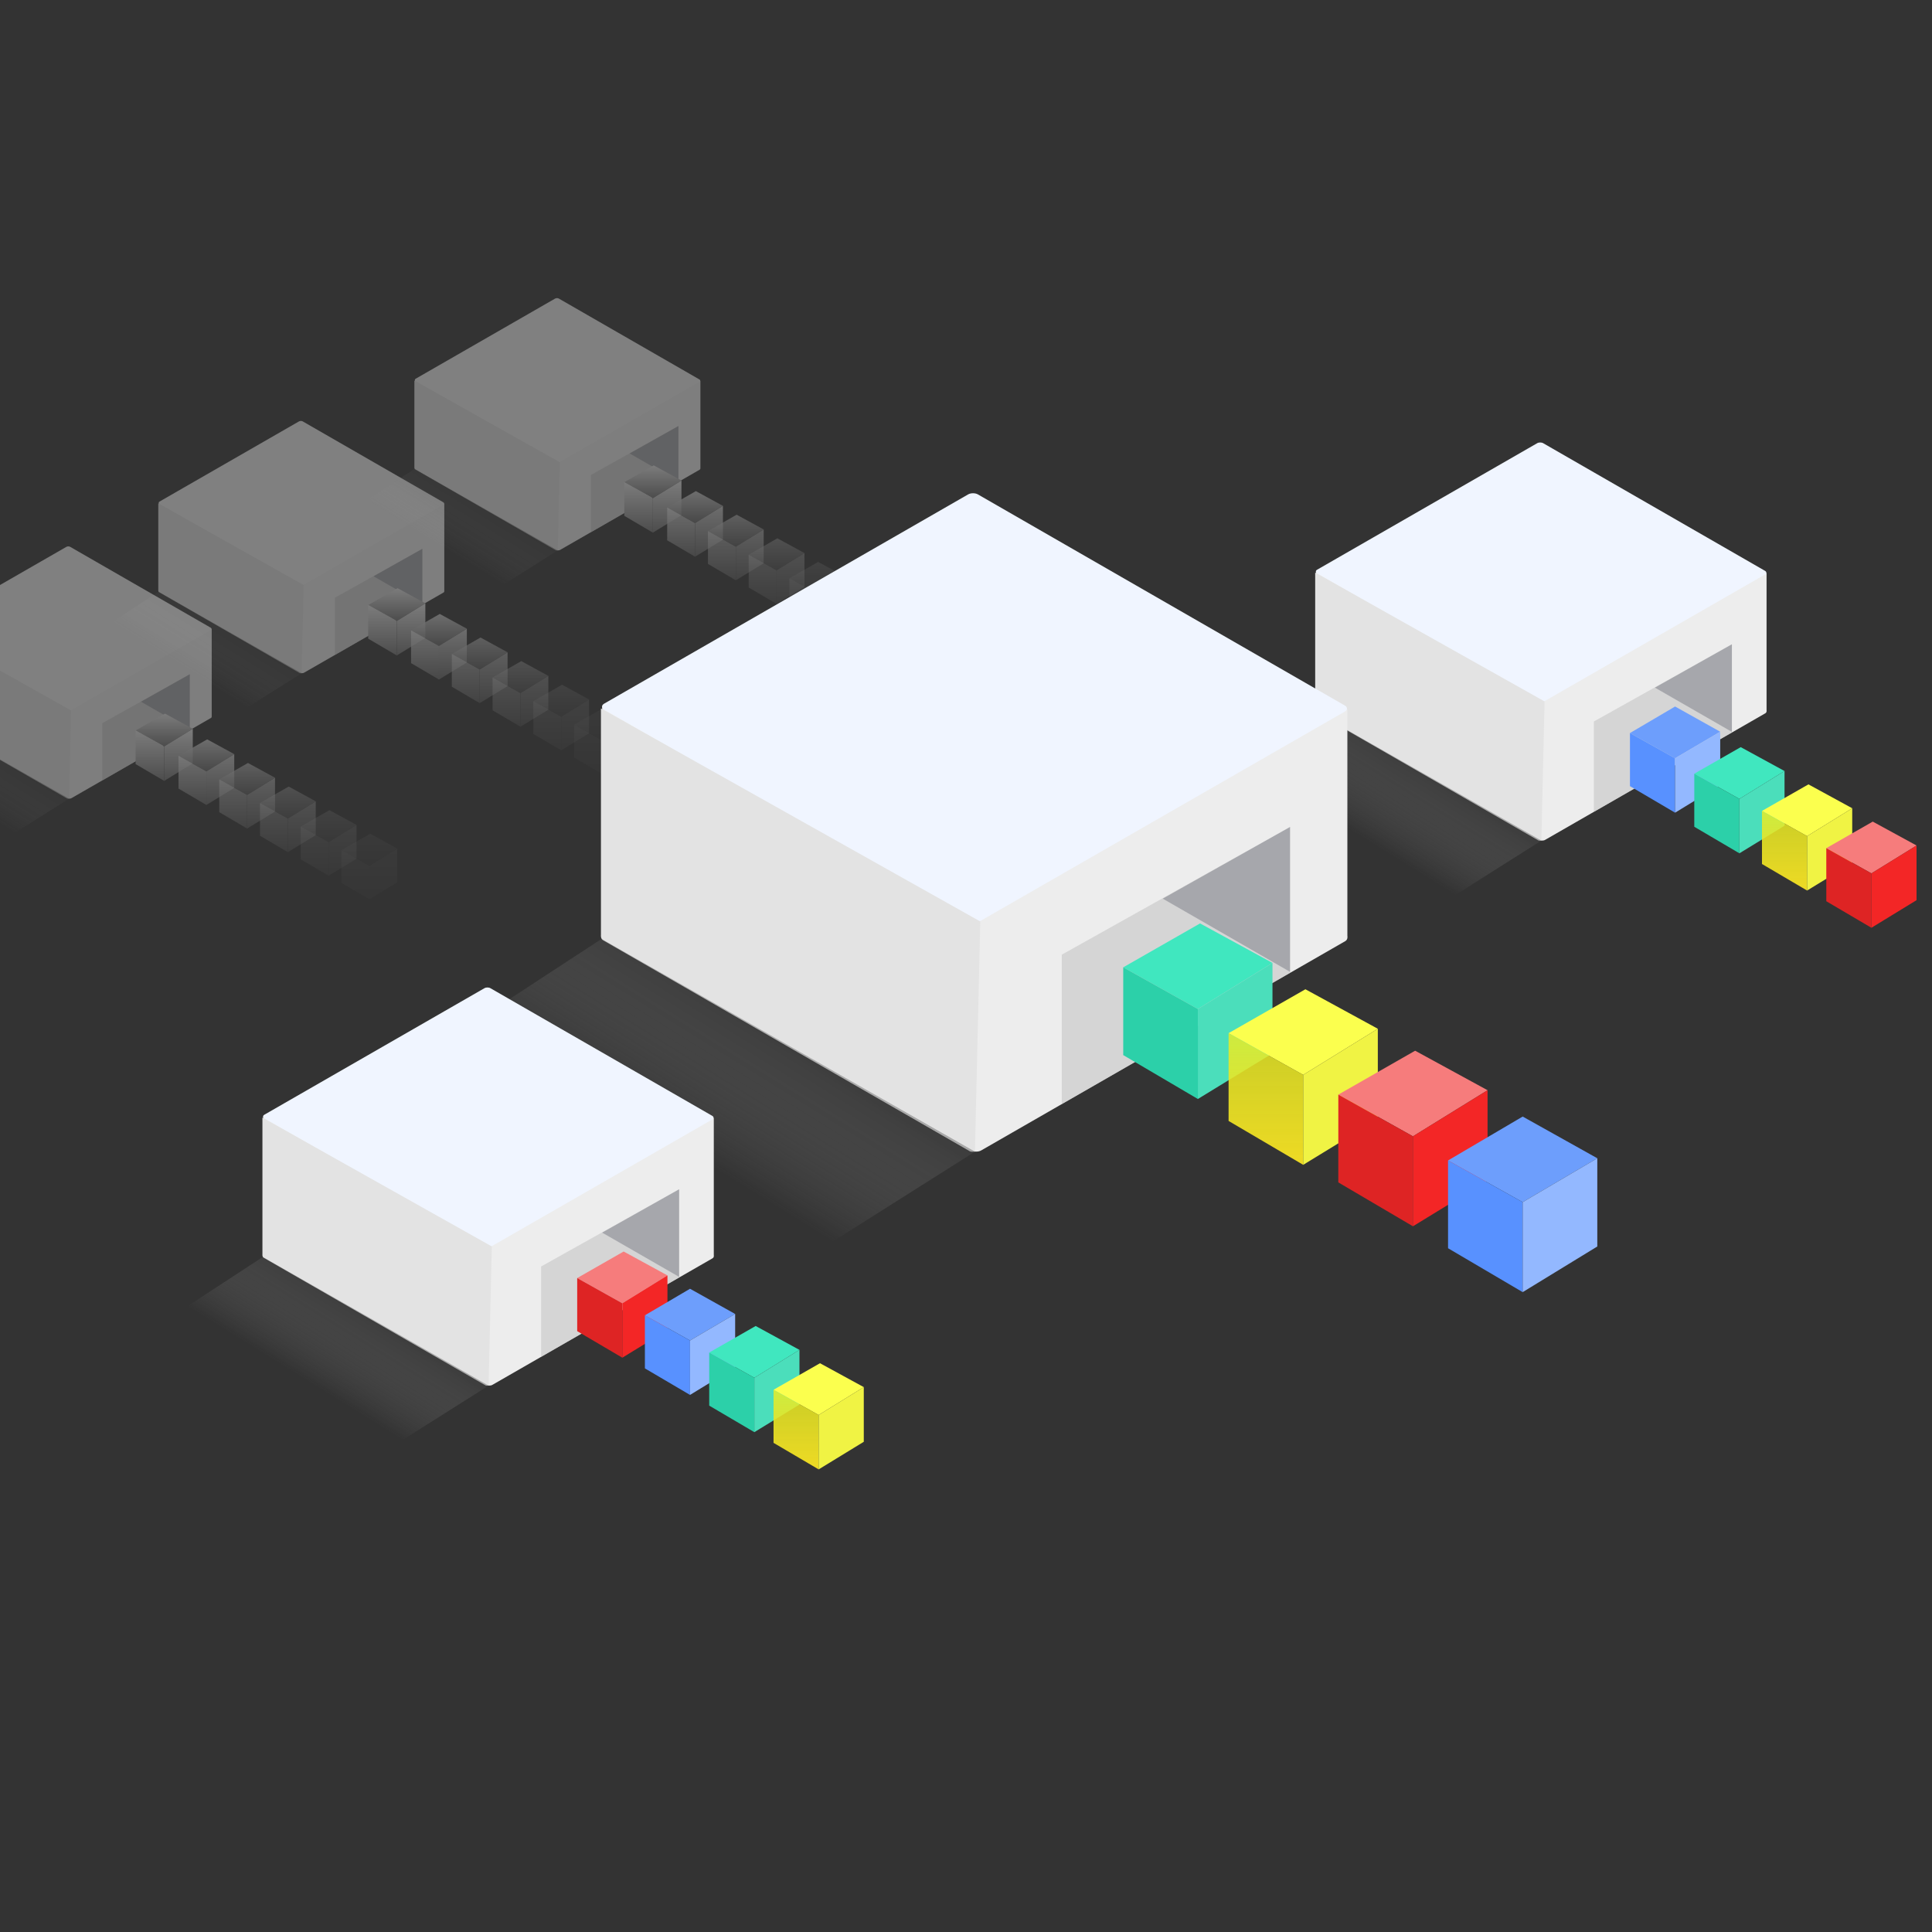 <svg width="449" height="449" viewBox="0 0 449 449" fill="none" xmlns="http://www.w3.org/2000/svg">
<rect x="0" y="0" width="449" height="449" fill="#333333" stroke="none"/>
<g clip-path="url(#clip0_174_5425)">
<g opacity="0.4">
<path fill-rule="evenodd" clip-rule="evenodd" d="M36.898 137.092V116.904C36.898 116.904 70.124 100.305 70.388 100.448L103.255 117.072V137.235C103.255 137.235 103.327 137.57 103.063 137.713L70.651 156.346C70.412 156.489 70.004 156.489 69.765 156.346L37.066 137.546C36.826 137.402 36.898 137.092 36.898 137.092Z" fill="#EDEDED"/>
<path fill-rule="evenodd" clip-rule="evenodd" d="M37.065 116.569L69.477 97.937C69.717 97.793 70.124 97.793 70.364 97.937L103.039 116.737C103.279 116.88 103.279 117.12 103.039 117.263L70.651 135.872C70.412 136.015 70.004 136.015 69.765 135.872L37.065 117.096C36.826 116.952 36.826 116.713 37.065 116.569Z" fill="#F3F3F3"/>
<path fill-rule="evenodd" clip-rule="evenodd" d="M70.566 135.961L70.092 156.457C69.948 156.457 69.775 156.483 69.655 156.435L36.98 137.635C36.74 137.492 36.788 137.157 36.788 137.157V116.993L70.566 135.961Z" fill="#E3E3E3"/>
<path fill-rule="evenodd" clip-rule="evenodd" d="M77.825 138.916L98.15 127.547V140.534L77.825 152.223V138.916Z" fill="#C4C4C4" fill-opacity="0.6"/>
<path fill-rule="evenodd" clip-rule="evenodd" d="M98.149 140.445L86.814 133.927L98.149 127.547V140.445Z" fill="#797B84" fill-opacity="0.5"/>
<path opacity="0.4" d="M10.861 154.498L36.842 137.513L70.092 156.457L44.111 172.885L10.861 154.498Z" fill="url(#paint0_linear_174_5425)"/>
<path d="M85.564 140.607L92.403 136.698L98.853 140.216L92.208 144.32L85.564 140.607Z" fill="url(#paint1_linear_174_5425)"/>
<path d="M85.564 140.607V148.424L92.208 152.333V144.32L85.564 140.607Z" fill="url(#paint2_linear_174_5425)"/>
<path d="M92.208 144.32L98.853 140.216V148.268L92.208 152.333V144.32Z" fill="url(#paint3_linear_174_5425)"/>
<g opacity="0.8">
<path d="M95.532 146.492L102.203 142.68L108.492 146.111L102.012 150.113L95.532 146.492Z" fill="url(#paint4_linear_174_5425)"/>
<path d="M95.532 146.492V154.116L102.012 157.928V150.113L95.532 146.492Z" fill="url(#paint5_linear_174_5425)"/>
<path d="M102.013 150.113L108.493 146.111V153.963L102.013 157.928V150.113Z" fill="url(#paint6_linear_174_5425)"/>
</g>
<g opacity="0.6">
<path d="M105.004 151.975L111.675 148.163L117.964 151.594L111.484 155.596L105.004 151.975Z" fill="url(#paint7_linear_174_5425)"/>
<path d="M105.004 151.975V159.599L111.484 163.411V155.596L105.004 151.975Z" fill="url(#paint8_linear_174_5425)"/>
<path d="M111.484 155.596L117.964 151.594V159.446L111.484 163.41V155.596Z" fill="url(#paint9_linear_174_5425)"/>
</g>
<g opacity="0.4">
<path d="M114.475 157.458L121.145 153.646L127.435 157.077L120.955 161.079L114.475 157.458Z" fill="url(#paint10_linear_174_5425)"/>
<path d="M114.475 157.458V165.082L120.955 168.894V161.079L114.475 157.458Z" fill="url(#paint11_linear_174_5425)"/>
<path d="M120.954 161.079L127.434 157.077V164.929L120.954 168.894V161.079Z" fill="url(#paint12_linear_174_5425)"/>
</g>
<g opacity="0.2">
<path d="M123.945 162.941L130.616 159.13L136.906 162.56L130.425 166.563L123.945 162.941Z" fill="url(#paint13_linear_174_5425)"/>
<path d="M123.945 162.942V170.565L130.425 174.377V166.563L123.945 162.942Z" fill="url(#paint14_linear_174_5425)"/>
<path d="M130.426 166.563L136.906 162.561V170.413L130.426 174.377V166.563Z" fill="url(#paint15_linear_174_5425)"/>
</g>
<g opacity="0.1">
<path d="M133.417 168.425L140.088 164.613L146.377 168.043L139.897 172.046L133.417 168.425Z" fill="url(#paint16_linear_174_5425)"/>
<path d="M133.417 168.425V176.049L139.897 179.86V172.046L133.417 168.425Z" fill="url(#paint17_linear_174_5425)"/>
<path d="M139.896 172.046L146.377 168.044V175.896L139.896 179.86V172.046Z" fill="url(#paint18_linear_174_5425)"/>
</g>
</g>
<g opacity="0.4">
<path fill-rule="evenodd" clip-rule="evenodd" d="M-17.153 166.243V146.056C-17.153 146.056 16.073 129.456 16.337 129.6L49.204 146.223V166.387C49.204 166.387 49.276 166.721 49.013 166.865L16.601 185.498C16.361 185.641 15.954 185.641 15.714 185.498L-16.985 166.698C-17.225 166.554 -17.153 166.243 -17.153 166.243Z" fill="#EDEDED"/>
<path fill-rule="evenodd" clip-rule="evenodd" d="M-16.985 145.721L15.427 127.088C15.666 126.945 16.073 126.945 16.313 127.088L48.989 145.888C49.228 146.032 49.228 146.271 48.989 146.415L16.601 165.023C16.361 165.167 15.954 165.167 15.714 165.023L-16.985 146.247C-17.225 146.104 -17.225 145.864 -16.985 145.721Z" fill="#F3F3F3"/>
<path fill-rule="evenodd" clip-rule="evenodd" d="M16.515 165.112L16.041 185.608C15.897 185.608 15.724 185.634 15.604 185.587L-17.071 166.787C-17.311 166.643 -17.263 166.308 -17.263 166.308V146.145L16.515 165.112Z" fill="#E3E3E3"/>
<path fill-rule="evenodd" clip-rule="evenodd" d="M23.774 168.068L44.099 156.698V169.685L23.774 181.374V168.068Z" fill="#C4C4C4" fill-opacity="0.6"/>
<path fill-rule="evenodd" clip-rule="evenodd" d="M44.099 169.597L32.764 163.079L44.099 156.698V169.597Z" fill="#797B84" fill-opacity="0.5"/>
<path opacity="0.4" d="M-43.19 183.649L-17.21 166.664L16.04 185.608L-9.941 202.036L-43.19 183.649Z" fill="url(#paint19_linear_174_5425)"/>
<path d="M31.512 169.759L38.352 165.85L44.801 169.368L38.156 173.472L31.512 169.759Z" fill="url(#paint20_linear_174_5425)"/>
<path d="M31.512 169.758V177.576L38.156 181.484V173.472L31.512 169.758Z" fill="url(#paint21_linear_174_5425)"/>
<path d="M38.157 173.472L44.802 169.368V177.419L38.157 181.484V173.472Z" fill="url(#paint22_linear_174_5425)"/>
<g opacity="0.8">
<path d="M41.48 175.644L48.151 171.832L54.441 175.262L47.961 179.265L41.48 175.644Z" fill="url(#paint23_linear_174_5425)"/>
<path d="M41.48 175.643V183.267L47.961 187.079V179.264L41.48 175.643Z" fill="url(#paint24_linear_174_5425)"/>
<path d="M47.96 179.265L54.44 175.262V183.115L47.96 187.079V179.265Z" fill="url(#paint25_linear_174_5425)"/>
</g>
<g opacity="0.6">
<path d="M50.952 181.126L57.623 177.315L63.912 180.745L57.432 184.748L50.952 181.126Z" fill="url(#paint26_linear_174_5425)"/>
<path d="M50.952 181.126V188.75L57.432 192.562V184.748L50.952 181.126Z" fill="url(#paint27_linear_174_5425)"/>
<path d="M57.432 184.748L63.912 180.745V188.598L57.432 192.562V184.748Z" fill="url(#paint28_linear_174_5425)"/>
</g>
<g opacity="0.4">
<path d="M60.423 186.61L67.094 182.798L73.383 186.229L66.903 190.231L60.423 186.61Z" fill="url(#paint29_linear_174_5425)"/>
<path d="M60.423 186.61V194.234L66.903 198.046V190.231L60.423 186.61Z" fill="url(#paint30_linear_174_5425)"/>
<path d="M66.902 190.231L73.382 186.229V194.081L66.902 198.045V190.231Z" fill="url(#paint31_linear_174_5425)"/>
</g>
<g opacity="0.2">
<path d="M69.894 192.093L76.564 188.281L82.854 191.711L76.374 195.714L69.894 192.093Z" fill="url(#paint32_linear_174_5425)"/>
<path d="M69.894 192.093V199.717L76.374 203.528V195.714L69.894 192.093Z" fill="url(#paint33_linear_174_5425)"/>
<path d="M76.374 195.714L82.854 191.711V199.564L76.374 203.528V195.714Z" fill="url(#paint34_linear_174_5425)"/>
</g>
<g opacity="0.1">
<path d="M79.364 197.576L86.035 193.764L92.325 197.195L85.844 201.197L79.364 197.576Z" fill="url(#paint35_linear_174_5425)"/>
<path d="M79.364 197.576V205.2L85.844 209.012V201.198L79.364 197.576Z" fill="url(#paint36_linear_174_5425)"/>
<path d="M85.844 201.198L92.324 197.195V205.047L85.844 209.012V201.198Z" fill="url(#paint37_linear_174_5425)"/>
</g>
</g>
<g opacity="0.4">
<path fill-rule="evenodd" clip-rule="evenodd" d="M96.419 108.547V88.36C96.419 88.36 129.646 71.76 129.909 71.904L162.776 88.527V108.69C162.776 108.69 162.848 109.025 162.585 109.169L130.173 127.801C129.933 127.945 129.526 127.945 129.286 127.801L96.587 109.001C96.347 108.858 96.419 108.547 96.419 108.547Z" fill="#EDEDED"/>
<path fill-rule="evenodd" clip-rule="evenodd" d="M96.587 88.025L128.999 69.392C129.238 69.249 129.646 69.249 129.885 69.392L162.561 88.192C162.8 88.336 162.8 88.575 162.561 88.718L130.173 107.327C129.933 107.471 129.526 107.471 129.286 107.327L96.587 88.551C96.347 88.407 96.347 88.168 96.587 88.025Z" fill="#F3F3F3"/>
<path fill-rule="evenodd" clip-rule="evenodd" d="M130.087 107.416L129.613 127.912C129.47 127.912 129.297 127.938 129.177 127.89L96.501 109.09C96.262 108.947 96.31 108.612 96.31 108.612V88.449L130.087 107.416Z" fill="#E3E3E3"/>
<path fill-rule="evenodd" clip-rule="evenodd" d="M137.347 110.372L157.671 99.002V111.989L137.347 123.678V110.372Z" fill="#C4C4C4" fill-opacity="0.6"/>
<path fill-rule="evenodd" clip-rule="evenodd" d="M157.671 111.9L146.336 105.383L157.671 99.002V111.9Z" fill="#797B84" fill-opacity="0.5"/>
<path opacity="0.4" d="M70.382 125.953L96.362 108.968L129.612 127.912L103.631 144.34L70.382 125.953Z" fill="url(#paint38_linear_174_5425)"/>
<path d="M145.084 112.062L151.924 108.154L158.373 111.672L151.729 115.776L145.084 112.062Z" fill="url(#paint39_linear_174_5425)"/>
<path d="M145.084 112.062V119.879L151.729 123.788V115.775L145.084 112.062Z" fill="url(#paint40_linear_174_5425)"/>
<path d="M151.729 115.776L158.374 111.671V119.723L151.729 123.788V115.776Z" fill="url(#paint41_linear_174_5425)"/>
<g opacity="0.8">
<path d="M155.053 117.947L161.723 114.135L168.013 117.566L161.533 121.568L155.053 117.947Z" fill="url(#paint42_linear_174_5425)"/>
<path d="M155.053 117.947V125.571L161.533 129.383V121.569L155.053 117.947Z" fill="url(#paint43_linear_174_5425)"/>
<path d="M161.532 121.569L168.012 117.566V125.418L161.532 129.383V121.569Z" fill="url(#paint44_linear_174_5425)"/>
</g>
<g opacity="0.6">
<path d="M164.524 123.43L171.195 119.618L177.485 123.049L171.005 127.051L164.524 123.43Z" fill="url(#paint45_linear_174_5425)"/>
<path d="M164.524 123.431V131.054L171.005 134.866V127.052L164.524 123.431Z" fill="url(#paint46_linear_174_5425)"/>
<path d="M171.005 127.051L177.485 123.049V130.901L171.005 134.866V127.051Z" fill="url(#paint47_linear_174_5425)"/>
</g>
<g opacity="0.4">
<path d="M173.995 128.914L180.666 125.102L186.955 128.532L180.475 132.535L173.995 128.914Z" fill="url(#paint48_linear_174_5425)"/>
<path d="M173.995 128.914V136.538L180.475 140.349V132.535L173.995 128.914Z" fill="url(#paint49_linear_174_5425)"/>
<path d="M180.476 132.535L186.956 128.532V136.385L180.476 140.349V132.535Z" fill="url(#paint50_linear_174_5425)"/>
</g>
<g opacity="0.2">
<path d="M183.466 134.397L190.137 130.585L196.426 134.016L189.946 138.018L183.466 134.397Z" fill="url(#paint51_linear_174_5425)"/>
<path d="M183.466 134.397V142.021L189.946 145.833V138.018L183.466 134.397Z" fill="url(#paint52_linear_174_5425)"/>
<path d="M189.946 138.018L196.426 134.016V141.868L189.946 145.832V138.018Z" fill="url(#paint53_linear_174_5425)"/>
</g>
<g opacity="0.1">
<path d="M192.937 139.88L199.607 136.068L205.897 139.499L199.417 143.501L192.937 139.88Z" fill="url(#paint54_linear_174_5425)"/>
<path d="M192.937 139.88V147.503L199.417 151.315V143.501L192.937 139.88Z" fill="url(#paint55_linear_174_5425)"/>
<path d="M199.416 143.501L205.896 139.499V147.351L199.416 151.315V143.501Z" fill="url(#paint56_linear_174_5425)"/>
</g>
</g>
<path fill-rule="evenodd" clip-rule="evenodd" d="M305.825 164.797V132.937C305.825 132.937 358.264 106.739 358.68 106.966L410.552 133.202V165.024C410.552 165.024 410.665 165.552 410.249 165.779L359.095 195.185C358.717 195.412 358.075 195.412 357.697 195.185L306.089 165.515C305.711 165.288 305.825 164.797 305.825 164.797Z" fill="#EDEDED"/>
<path fill-rule="evenodd" clip-rule="evenodd" d="M306.089 132.409L357.243 103.002C357.621 102.776 358.264 102.776 358.642 103.002L410.211 132.673C410.59 132.899 410.59 133.277 410.211 133.503L359.096 162.872C358.717 163.099 358.075 163.099 357.697 162.872L306.089 133.239C305.711 133.013 305.711 132.635 306.089 132.409Z" fill="#F0F5FF"/>
<path fill-rule="evenodd" clip-rule="evenodd" d="M358.961 163.013L358.214 195.36C357.987 195.36 357.714 195.402 357.525 195.326L305.955 165.655C305.577 165.429 305.653 164.9 305.653 164.9V133.078L358.961 163.013Z" fill="#E3E3E3"/>
<path fill-rule="evenodd" clip-rule="evenodd" d="M370.418 167.677L402.495 149.733V170.23L370.418 188.678V167.677Z" fill="#C4C4C4" fill-opacity="0.6"/>
<path fill-rule="evenodd" clip-rule="evenodd" d="M402.495 170.09L384.605 159.803L402.495 149.733V170.09Z" fill="#797B84" fill-opacity="0.5"/>
<path d="M378.806 170.364L389.292 164.195L399.779 170.055L389.292 176.224L378.806 170.364Z" fill="#6D9EFC"/>
<path d="M378.806 170.364V182.701L389.292 188.87V176.224L378.806 170.364Z" fill="#5891FF"/>
<path d="M389.293 176.224L399.78 170.055V182.455L389.293 188.87V176.224Z" fill="#93B8FF"/>
<path d="M393.754 179.804L404.549 173.635L414.727 179.187L404.241 185.664L393.754 179.804Z" fill="#40E7BF"/>
<path d="M393.754 179.804V192.141L404.241 198.31V185.664L393.754 179.804Z" fill="#2CD0A9"/>
<path d="M404.241 185.664L414.728 179.187V191.895L404.241 198.31V185.664Z" fill="#4BDEBB"/>
<path d="M409.487 188.458L420.283 182.289L430.461 187.841L419.974 194.318L409.487 188.458Z" fill="#FBFF4E"/>
<path d="M409.487 188.457V200.795L419.974 206.964V194.318L409.487 188.457Z" fill="url(#paint57_linear_174_5425)"/>
<path d="M419.975 194.318L430.461 187.841V200.548L419.975 206.964V194.318Z" fill="#F0F344"/>
<path d="M424.435 197.111L435.23 190.943L445.408 196.494L434.921 202.972L424.435 197.111Z" fill="#F67C7C"/>
<path d="M424.435 197.111V209.448L434.921 215.617V202.971L424.435 197.111Z" fill="#DE2424"/>
<path d="M434.922 202.971L445.409 196.494V209.202L434.922 215.617V202.971Z" fill="#F32626"/>
<path opacity="0.4" d="M264.734 192.268L305.738 165.462L358.214 195.36L317.21 221.287L264.734 192.268Z" fill="url(#paint58_linear_174_5425)"/>
<path fill-rule="evenodd" clip-rule="evenodd" d="M139.945 217.104V164.417C139.945 164.417 226.664 121.093 227.352 121.468L313.133 164.854V217.479C313.133 217.479 313.32 218.353 312.633 218.727L228.04 267.357C227.414 267.732 226.352 267.732 225.726 267.357L140.383 218.29C139.758 217.916 139.945 217.104 139.945 217.104Z" fill="#EDEDED"/>
<path fill-rule="evenodd" clip-rule="evenodd" d="M140.382 163.543L224.975 114.913C225.6 114.539 226.663 114.539 227.288 114.913L312.569 163.98C313.194 164.355 313.194 164.979 312.569 165.353L228.039 213.921C227.413 214.295 226.351 214.295 225.725 213.921L140.382 164.916C139.757 164.542 139.757 163.918 140.382 163.543Z" fill="#F0F5FF"/>
<path fill-rule="evenodd" clip-rule="evenodd" d="M227.816 214.153L226.58 267.646C226.205 267.646 225.753 267.714 225.441 267.59L140.16 218.523C139.535 218.148 139.66 217.274 139.66 217.274V164.649L227.816 214.153Z" fill="#E3E3E3"/>
<path fill-rule="evenodd" clip-rule="evenodd" d="M246.762 221.866L299.808 192.193V226.088L246.762 256.595V221.866Z" fill="#C4C4C4" fill-opacity="0.6"/>
<path fill-rule="evenodd" clip-rule="evenodd" d="M299.808 225.856L270.225 208.846L299.808 192.193V225.856Z" fill="#797B84" fill-opacity="0.5"/>
<path d="M261.042 224.805L278.894 214.604L295.726 223.785L278.384 234.496L261.042 224.805Z" fill="#40E7BF"/>
<path d="M261.042 224.805V245.207L278.384 255.408V234.496L261.042 224.805Z" fill="#2CD0A9"/>
<path d="M278.384 234.496L295.726 223.785V244.8L278.384 255.409V234.496Z" fill="#4BDEBB"/>
<path d="M285.525 240.107L303.377 229.906L320.209 239.087L302.867 249.798L285.525 240.107Z" fill="#FBFF4E"/>
<path d="M285.525 240.107V260.509L302.867 270.71V249.798L285.525 240.107Z" fill="url(#paint59_linear_174_5425)"/>
<path d="M302.867 249.798L320.209 239.087V260.101L302.867 270.71V249.798Z" fill="#F0F344"/>
<path d="M311.028 254.389L328.88 244.187L345.712 253.368L328.37 264.08L311.028 254.389Z" fill="#F67C7C"/>
<path d="M311.028 254.388V274.791L328.37 284.992V264.08L311.028 254.388Z" fill="#DE2424"/>
<path d="M328.37 264.08L345.712 253.369V274.383L328.37 284.992V264.08Z" fill="#F32626"/>
<path d="M336.531 269.69L353.873 259.489L371.215 269.18L353.873 279.381L336.531 269.69Z" fill="#6D9EFC"/>
<path d="M336.531 269.69V290.093L353.873 300.294V279.381L336.531 269.69Z" fill="#5891FF"/>
<path d="M353.873 279.382L371.215 269.181V289.685L353.873 300.294V279.382Z" fill="#93B8FF"/>
<path opacity="0.4" d="M71.993 262.532L139.801 218.203L226.58 267.646L158.772 310.521L71.993 262.532Z" fill="url(#paint60_linear_174_5425)"/>
<path fill-rule="evenodd" clip-rule="evenodd" d="M61.16 291.457V259.597C61.16 259.597 113.6 233.399 114.016 233.625L165.888 259.861V291.683C165.888 291.683 166.001 292.212 165.585 292.438L114.431 321.845C114.053 322.071 113.411 322.071 113.033 321.845L61.425 292.174C61.047 291.947 61.16 291.457 61.16 291.457Z" fill="#EDEDED"/>
<path fill-rule="evenodd" clip-rule="evenodd" d="M61.425 259.068L112.579 229.661C112.957 229.435 113.6 229.435 113.978 229.661L165.547 259.332C165.925 259.559 165.925 259.936 165.547 260.163L114.431 289.531C114.053 289.758 113.411 289.758 113.033 289.531L61.425 259.898C61.047 259.672 61.047 259.294 61.425 259.068Z" fill="#F0F5FF"/>
<path fill-rule="evenodd" clip-rule="evenodd" d="M114.297 289.672L113.55 322.019C113.323 322.019 113.05 322.061 112.861 321.985L61.291 292.314C60.913 292.088 60.989 291.559 60.989 291.559V259.737L114.297 289.672Z" fill="#E3E3E3"/>
<path fill-rule="evenodd" clip-rule="evenodd" d="M125.754 294.336L157.831 276.392V296.889L125.754 315.337V294.336Z" fill="#C4C4C4" fill-opacity="0.6"/>
<path fill-rule="evenodd" clip-rule="evenodd" d="M157.831 296.749L139.941 286.463L157.831 276.392V296.749Z" fill="#797B84" fill-opacity="0.5"/>
<path d="M134.142 297.023L144.937 290.854L155.115 296.406L144.628 302.883L134.142 297.023Z" fill="#F67C7C"/>
<path d="M134.142 297.023V309.36L144.628 315.529V302.883L134.142 297.023Z" fill="#DE2424"/>
<path d="M144.629 302.883L155.116 296.406V309.113L144.629 315.529V302.883Z" fill="#F32626"/>
<path d="M149.876 305.677L160.363 299.508L170.85 305.368L160.363 311.537L149.876 305.677Z" fill="#6D9EFC"/>
<path d="M149.876 305.677V318.014L160.363 324.183V311.537L149.876 305.677Z" fill="#5891FF"/>
<path d="M160.363 311.537L170.85 305.368V317.767L160.363 324.183V311.537Z" fill="#93B8FF"/>
<path d="M164.823 314.33L175.618 308.162L185.797 313.714L175.31 320.191L164.823 314.33Z" fill="#40E7BF"/>
<path d="M164.823 314.33V326.668L175.31 332.836V320.191L164.823 314.33Z" fill="#2CD0A9"/>
<path d="M175.311 320.19L185.797 313.713V326.421L175.311 332.836V320.19Z" fill="#4BDEBB"/>
<path d="M179.771 322.984L190.567 316.815L200.745 322.367L190.258 328.844L179.771 322.984Z" fill="#FBFF4E"/>
<path d="M179.771 322.984V335.321L190.258 341.49V328.844L179.771 322.984Z" fill="url(#paint61_linear_174_5425)"/>
<path d="M190.259 328.844L200.746 322.367V335.074L190.259 341.49V328.844Z" fill="#F0F344"/>
<path opacity="0.4" d="M20.07 318.927L61.074 292.121L113.549 322.019L72.546 347.946L20.07 318.927Z" fill="url(#paint62_linear_174_5425)"/>
</g>
<defs>
<linearGradient id="paint0_linear_174_5425" x1="47.357" y1="160.724" x2="55.715" y2="147.27" gradientUnits="userSpaceOnUse">
<stop offset="0.133" stop-color="#C4C4C4" stop-opacity="0"/>
<stop offset="1" stop-color="#484848"/>
</linearGradient>
<linearGradient id="paint1_linear_174_5425" x1="92.208" y1="136.698" x2="92.208" y2="144.321" gradientUnits="userSpaceOnUse">
<stop stop-color="#E8E8E8"/>
<stop offset="1" stop-color="#727272"/>
</linearGradient>
<linearGradient id="paint2_linear_174_5425" x1="88.886" y1="140.607" x2="88.886" y2="152.334" gradientUnits="userSpaceOnUse">
<stop stop-color="#E8E8E8"/>
<stop offset="1" stop-color="#727272"/>
</linearGradient>
<linearGradient id="paint3_linear_174_5425" x1="95.531" y1="140.216" x2="95.531" y2="152.335" gradientUnits="userSpaceOnUse">
<stop stop-color="#E8E8E8"/>
<stop offset="1" stop-color="#727272"/>
</linearGradient>
<linearGradient id="paint4_linear_174_5425" x1="102.013" y1="142.68" x2="102.013" y2="150.114" gradientUnits="userSpaceOnUse">
<stop stop-color="#E8E8E8"/>
<stop offset="1" stop-color="#727272"/>
</linearGradient>
<linearGradient id="paint5_linear_174_5425" x1="98.772" y1="146.492" x2="98.772" y2="157.929" gradientUnits="userSpaceOnUse">
<stop stop-color="#E8E8E8"/>
<stop offset="1" stop-color="#727272"/>
</linearGradient>
<linearGradient id="paint6_linear_174_5425" x1="105.253" y1="146.111" x2="105.253" y2="157.929" gradientUnits="userSpaceOnUse">
<stop stop-color="#E8E8E8"/>
<stop offset="1" stop-color="#727272"/>
</linearGradient>
<linearGradient id="paint7_linear_174_5425" x1="111.484" y1="148.163" x2="111.484" y2="155.597" gradientUnits="userSpaceOnUse">
<stop stop-color="#E8E8E8"/>
<stop offset="1" stop-color="#727272"/>
</linearGradient>
<linearGradient id="paint8_linear_174_5425" x1="108.244" y1="151.975" x2="108.244" y2="163.412" gradientUnits="userSpaceOnUse">
<stop stop-color="#E8E8E8"/>
<stop offset="1" stop-color="#727272"/>
</linearGradient>
<linearGradient id="paint9_linear_174_5425" x1="114.725" y1="151.594" x2="114.725" y2="163.412" gradientUnits="userSpaceOnUse">
<stop stop-color="#E8E8E8"/>
<stop offset="1" stop-color="#727272"/>
</linearGradient>
<linearGradient id="paint10_linear_174_5425" x1="120.955" y1="153.646" x2="120.955" y2="161.08" gradientUnits="userSpaceOnUse">
<stop stop-color="#E8E8E8"/>
<stop offset="1" stop-color="#727272"/>
</linearGradient>
<linearGradient id="paint11_linear_174_5425" x1="117.715" y1="157.458" x2="117.715" y2="168.895" gradientUnits="userSpaceOnUse">
<stop stop-color="#E8E8E8"/>
<stop offset="1" stop-color="#727272"/>
</linearGradient>
<linearGradient id="paint12_linear_174_5425" x1="124.194" y1="157.077" x2="124.194" y2="168.895" gradientUnits="userSpaceOnUse">
<stop stop-color="#E8E8E8"/>
<stop offset="1" stop-color="#727272"/>
</linearGradient>
<linearGradient id="paint13_linear_174_5425" x1="130.426" y1="159.13" x2="130.426" y2="166.564" gradientUnits="userSpaceOnUse">
<stop stop-color="#E8E8E8"/>
<stop offset="1" stop-color="#727272"/>
</linearGradient>
<linearGradient id="paint14_linear_174_5425" x1="127.186" y1="162.942" x2="127.186" y2="174.379" gradientUnits="userSpaceOnUse">
<stop stop-color="#E8E8E8"/>
<stop offset="1" stop-color="#727272"/>
</linearGradient>
<linearGradient id="paint15_linear_174_5425" x1="133.666" y1="162.561" x2="133.666" y2="174.379" gradientUnits="userSpaceOnUse">
<stop stop-color="#E8E8E8"/>
<stop offset="1" stop-color="#727272"/>
</linearGradient>
<linearGradient id="paint16_linear_174_5425" x1="139.897" y1="164.613" x2="139.897" y2="172.047" gradientUnits="userSpaceOnUse">
<stop stop-color="#E8E8E8"/>
<stop offset="1" stop-color="#727272"/>
</linearGradient>
<linearGradient id="paint17_linear_174_5425" x1="136.657" y1="168.425" x2="136.657" y2="179.862" gradientUnits="userSpaceOnUse">
<stop stop-color="#E8E8E8"/>
<stop offset="1" stop-color="#727272"/>
</linearGradient>
<linearGradient id="paint18_linear_174_5425" x1="143.137" y1="168.044" x2="143.137" y2="179.862" gradientUnits="userSpaceOnUse">
<stop stop-color="#E8E8E8"/>
<stop offset="1" stop-color="#727272"/>
</linearGradient>
<linearGradient id="paint19_linear_174_5425" x1="-6.695" y1="189.875" x2="1.663" y2="176.422" gradientUnits="userSpaceOnUse">
<stop offset="0.133" stop-color="#C4C4C4" stop-opacity="0"/>
<stop offset="1" stop-color="#484848"/>
</linearGradient>
<linearGradient id="paint20_linear_174_5425" x1="38.157" y1="165.85" x2="38.157" y2="173.473" gradientUnits="userSpaceOnUse">
<stop stop-color="#E8E8E8"/>
<stop offset="1" stop-color="#727272"/>
</linearGradient>
<linearGradient id="paint21_linear_174_5425" x1="34.834" y1="169.758" x2="34.834" y2="181.486" gradientUnits="userSpaceOnUse">
<stop stop-color="#E8E8E8"/>
<stop offset="1" stop-color="#727272"/>
</linearGradient>
<linearGradient id="paint22_linear_174_5425" x1="41.48" y1="169.368" x2="41.48" y2="181.486" gradientUnits="userSpaceOnUse">
<stop stop-color="#E8E8E8"/>
<stop offset="1" stop-color="#727272"/>
</linearGradient>
<linearGradient id="paint23_linear_174_5425" x1="47.961" y1="171.832" x2="47.961" y2="179.266" gradientUnits="userSpaceOnUse">
<stop stop-color="#E8E8E8"/>
<stop offset="1" stop-color="#727272"/>
</linearGradient>
<linearGradient id="paint24_linear_174_5425" x1="44.721" y1="175.643" x2="44.721" y2="187.08" gradientUnits="userSpaceOnUse">
<stop stop-color="#E8E8E8"/>
<stop offset="1" stop-color="#727272"/>
</linearGradient>
<linearGradient id="paint25_linear_174_5425" x1="51.2" y1="175.262" x2="51.2" y2="187.081" gradientUnits="userSpaceOnUse">
<stop stop-color="#E8E8E8"/>
<stop offset="1" stop-color="#727272"/>
</linearGradient>
<linearGradient id="paint26_linear_174_5425" x1="57.432" y1="177.315" x2="57.432" y2="184.749" gradientUnits="userSpaceOnUse">
<stop stop-color="#E8E8E8"/>
<stop offset="1" stop-color="#727272"/>
</linearGradient>
<linearGradient id="paint27_linear_174_5425" x1="54.192" y1="181.126" x2="54.192" y2="192.564" gradientUnits="userSpaceOnUse">
<stop stop-color="#E8E8E8"/>
<stop offset="1" stop-color="#727272"/>
</linearGradient>
<linearGradient id="paint28_linear_174_5425" x1="60.672" y1="180.745" x2="60.672" y2="192.564" gradientUnits="userSpaceOnUse">
<stop stop-color="#E8E8E8"/>
<stop offset="1" stop-color="#727272"/>
</linearGradient>
<linearGradient id="paint29_linear_174_5425" x1="66.903" y1="182.798" x2="66.903" y2="190.232" gradientUnits="userSpaceOnUse">
<stop stop-color="#E8E8E8"/>
<stop offset="1" stop-color="#727272"/>
</linearGradient>
<linearGradient id="paint30_linear_174_5425" x1="63.663" y1="186.61" x2="63.663" y2="198.047" gradientUnits="userSpaceOnUse">
<stop stop-color="#E8E8E8"/>
<stop offset="1" stop-color="#727272"/>
</linearGradient>
<linearGradient id="paint31_linear_174_5425" x1="70.142" y1="186.229" x2="70.142" y2="198.047" gradientUnits="userSpaceOnUse">
<stop stop-color="#E8E8E8"/>
<stop offset="1" stop-color="#727272"/>
</linearGradient>
<linearGradient id="paint32_linear_174_5425" x1="76.374" y1="188.281" x2="76.374" y2="195.715" gradientUnits="userSpaceOnUse">
<stop stop-color="#E8E8E8"/>
<stop offset="1" stop-color="#727272"/>
</linearGradient>
<linearGradient id="paint33_linear_174_5425" x1="73.134" y1="192.093" x2="73.134" y2="203.53" gradientUnits="userSpaceOnUse">
<stop stop-color="#E8E8E8"/>
<stop offset="1" stop-color="#727272"/>
</linearGradient>
<linearGradient id="paint34_linear_174_5425" x1="79.614" y1="191.711" x2="79.614" y2="203.53" gradientUnits="userSpaceOnUse">
<stop stop-color="#E8E8E8"/>
<stop offset="1" stop-color="#727272"/>
</linearGradient>
<linearGradient id="paint35_linear_174_5425" x1="85.845" y1="193.764" x2="85.845" y2="201.198" gradientUnits="userSpaceOnUse">
<stop stop-color="#E8E8E8"/>
<stop offset="1" stop-color="#727272"/>
</linearGradient>
<linearGradient id="paint36_linear_174_5425" x1="82.605" y1="197.576" x2="82.605" y2="209.014" gradientUnits="userSpaceOnUse">
<stop stop-color="#E8E8E8"/>
<stop offset="1" stop-color="#727272"/>
</linearGradient>
<linearGradient id="paint37_linear_174_5425" x1="89.084" y1="197.195" x2="89.084" y2="209.014" gradientUnits="userSpaceOnUse">
<stop stop-color="#E8E8E8"/>
<stop offset="1" stop-color="#727272"/>
</linearGradient>
<linearGradient id="paint38_linear_174_5425" x1="106.878" y1="132.179" x2="115.236" y2="118.725" gradientUnits="userSpaceOnUse">
<stop offset="0.133" stop-color="#C4C4C4" stop-opacity="0"/>
<stop offset="1" stop-color="#484848"/>
</linearGradient>
<linearGradient id="paint39_linear_174_5425" x1="151.729" y1="108.154" x2="151.729" y2="115.777" gradientUnits="userSpaceOnUse">
<stop stop-color="#E8E8E8"/>
<stop offset="1" stop-color="#727272"/>
</linearGradient>
<linearGradient id="paint40_linear_174_5425" x1="148.406" y1="112.062" x2="148.406" y2="123.79" gradientUnits="userSpaceOnUse">
<stop stop-color="#E8E8E8"/>
<stop offset="1" stop-color="#727272"/>
</linearGradient>
<linearGradient id="paint41_linear_174_5425" x1="155.052" y1="111.671" x2="155.052" y2="123.79" gradientUnits="userSpaceOnUse">
<stop stop-color="#E8E8E8"/>
<stop offset="1" stop-color="#727272"/>
</linearGradient>
<linearGradient id="paint42_linear_174_5425" x1="161.533" y1="114.135" x2="161.533" y2="121.57" gradientUnits="userSpaceOnUse">
<stop stop-color="#E8E8E8"/>
<stop offset="1" stop-color="#727272"/>
</linearGradient>
<linearGradient id="paint43_linear_174_5425" x1="158.293" y1="117.947" x2="158.293" y2="129.385" gradientUnits="userSpaceOnUse">
<stop stop-color="#E8E8E8"/>
<stop offset="1" stop-color="#727272"/>
</linearGradient>
<linearGradient id="paint44_linear_174_5425" x1="164.772" y1="117.566" x2="164.772" y2="129.385" gradientUnits="userSpaceOnUse">
<stop stop-color="#E8E8E8"/>
<stop offset="1" stop-color="#727272"/>
</linearGradient>
<linearGradient id="paint45_linear_174_5425" x1="171.005" y1="119.618" x2="171.005" y2="127.052" gradientUnits="userSpaceOnUse">
<stop stop-color="#E8E8E8"/>
<stop offset="1" stop-color="#727272"/>
</linearGradient>
<linearGradient id="paint46_linear_174_5425" x1="167.765" y1="123.431" x2="167.765" y2="134.868" gradientUnits="userSpaceOnUse">
<stop stop-color="#E8E8E8"/>
<stop offset="1" stop-color="#727272"/>
</linearGradient>
<linearGradient id="paint47_linear_174_5425" x1="174.245" y1="123.049" x2="174.245" y2="134.868" gradientUnits="userSpaceOnUse">
<stop stop-color="#E8E8E8"/>
<stop offset="1" stop-color="#727272"/>
</linearGradient>
<linearGradient id="paint48_linear_174_5425" x1="180.476" y1="125.102" x2="180.476" y2="132.536" gradientUnits="userSpaceOnUse">
<stop stop-color="#E8E8E8"/>
<stop offset="1" stop-color="#727272"/>
</linearGradient>
<linearGradient id="paint49_linear_174_5425" x1="177.235" y1="128.914" x2="177.235" y2="140.351" gradientUnits="userSpaceOnUse">
<stop stop-color="#E8E8E8"/>
<stop offset="1" stop-color="#727272"/>
</linearGradient>
<linearGradient id="paint50_linear_174_5425" x1="183.716" y1="128.532" x2="183.716" y2="140.351" gradientUnits="userSpaceOnUse">
<stop stop-color="#E8E8E8"/>
<stop offset="1" stop-color="#727272"/>
</linearGradient>
<linearGradient id="paint51_linear_174_5425" x1="189.946" y1="130.585" x2="189.946" y2="138.019" gradientUnits="userSpaceOnUse">
<stop stop-color="#E8E8E8"/>
<stop offset="1" stop-color="#727272"/>
</linearGradient>
<linearGradient id="paint52_linear_174_5425" x1="186.706" y1="134.397" x2="186.706" y2="145.834" gradientUnits="userSpaceOnUse">
<stop stop-color="#E8E8E8"/>
<stop offset="1" stop-color="#727272"/>
</linearGradient>
<linearGradient id="paint53_linear_174_5425" x1="193.186" y1="134.016" x2="193.186" y2="145.834" gradientUnits="userSpaceOnUse">
<stop stop-color="#E8E8E8"/>
<stop offset="1" stop-color="#727272"/>
</linearGradient>
<linearGradient id="paint54_linear_174_5425" x1="199.417" y1="136.068" x2="199.417" y2="143.502" gradientUnits="userSpaceOnUse">
<stop stop-color="#E8E8E8"/>
<stop offset="1" stop-color="#727272"/>
</linearGradient>
<linearGradient id="paint55_linear_174_5425" x1="196.177" y1="139.88" x2="196.177" y2="151.317" gradientUnits="userSpaceOnUse">
<stop stop-color="#E8E8E8"/>
<stop offset="1" stop-color="#727272"/>
</linearGradient>
<linearGradient id="paint56_linear_174_5425" x1="202.656" y1="139.499" x2="202.656" y2="151.317" gradientUnits="userSpaceOnUse">
<stop stop-color="#E8E8E8"/>
<stop offset="1" stop-color="#727272"/>
</linearGradient>
<linearGradient id="paint57_linear_174_5425" x1="414.731" y1="188.457" x2="414.731" y2="206.964" gradientUnits="userSpaceOnUse">
<stop stop-color="#EAEE24" stop-opacity="0.82"/>
<stop offset="1" stop-color="#EEDA24"/>
</linearGradient>
<linearGradient id="paint58_linear_174_5425" x1="322.333" y1="202.094" x2="335.524" y2="180.861" gradientUnits="userSpaceOnUse">
<stop offset="0.133" stop-color="#C4C4C4" stop-opacity="0"/>
<stop offset="1" stop-color="#484848"/>
</linearGradient>
<linearGradient id="paint59_linear_174_5425" x1="294.196" y1="240.107" x2="294.196" y2="270.71" gradientUnits="userSpaceOnUse">
<stop stop-color="#EAEE24" stop-opacity="0.82"/>
<stop offset="1" stop-color="#EEDA24"/>
</linearGradient>
<linearGradient id="paint60_linear_174_5425" x1="167.244" y1="278.782" x2="189.059" y2="243.669" gradientUnits="userSpaceOnUse">
<stop offset="0.133" stop-color="#C4C4C4" stop-opacity="0"/>
<stop offset="1" stop-color="#484848"/>
</linearGradient>
<linearGradient id="paint61_linear_174_5425" x1="185.015" y1="322.984" x2="185.015" y2="341.49" gradientUnits="userSpaceOnUse">
<stop stop-color="#EAEE24" stop-opacity="0.82"/>
<stop offset="1" stop-color="#EEDA24"/>
</linearGradient>
<linearGradient id="paint62_linear_174_5425" x1="77.669" y1="328.753" x2="90.86" y2="307.52" gradientUnits="userSpaceOnUse">
<stop offset="0.133" stop-color="#C4C4C4" stop-opacity="0"/>
<stop offset="1" stop-color="#484848"/>
</linearGradient>
<clipPath id="clip0_174_5425">
<rect width="449" height="449" fill="white"/>
</clipPath>
</defs>
</svg>

